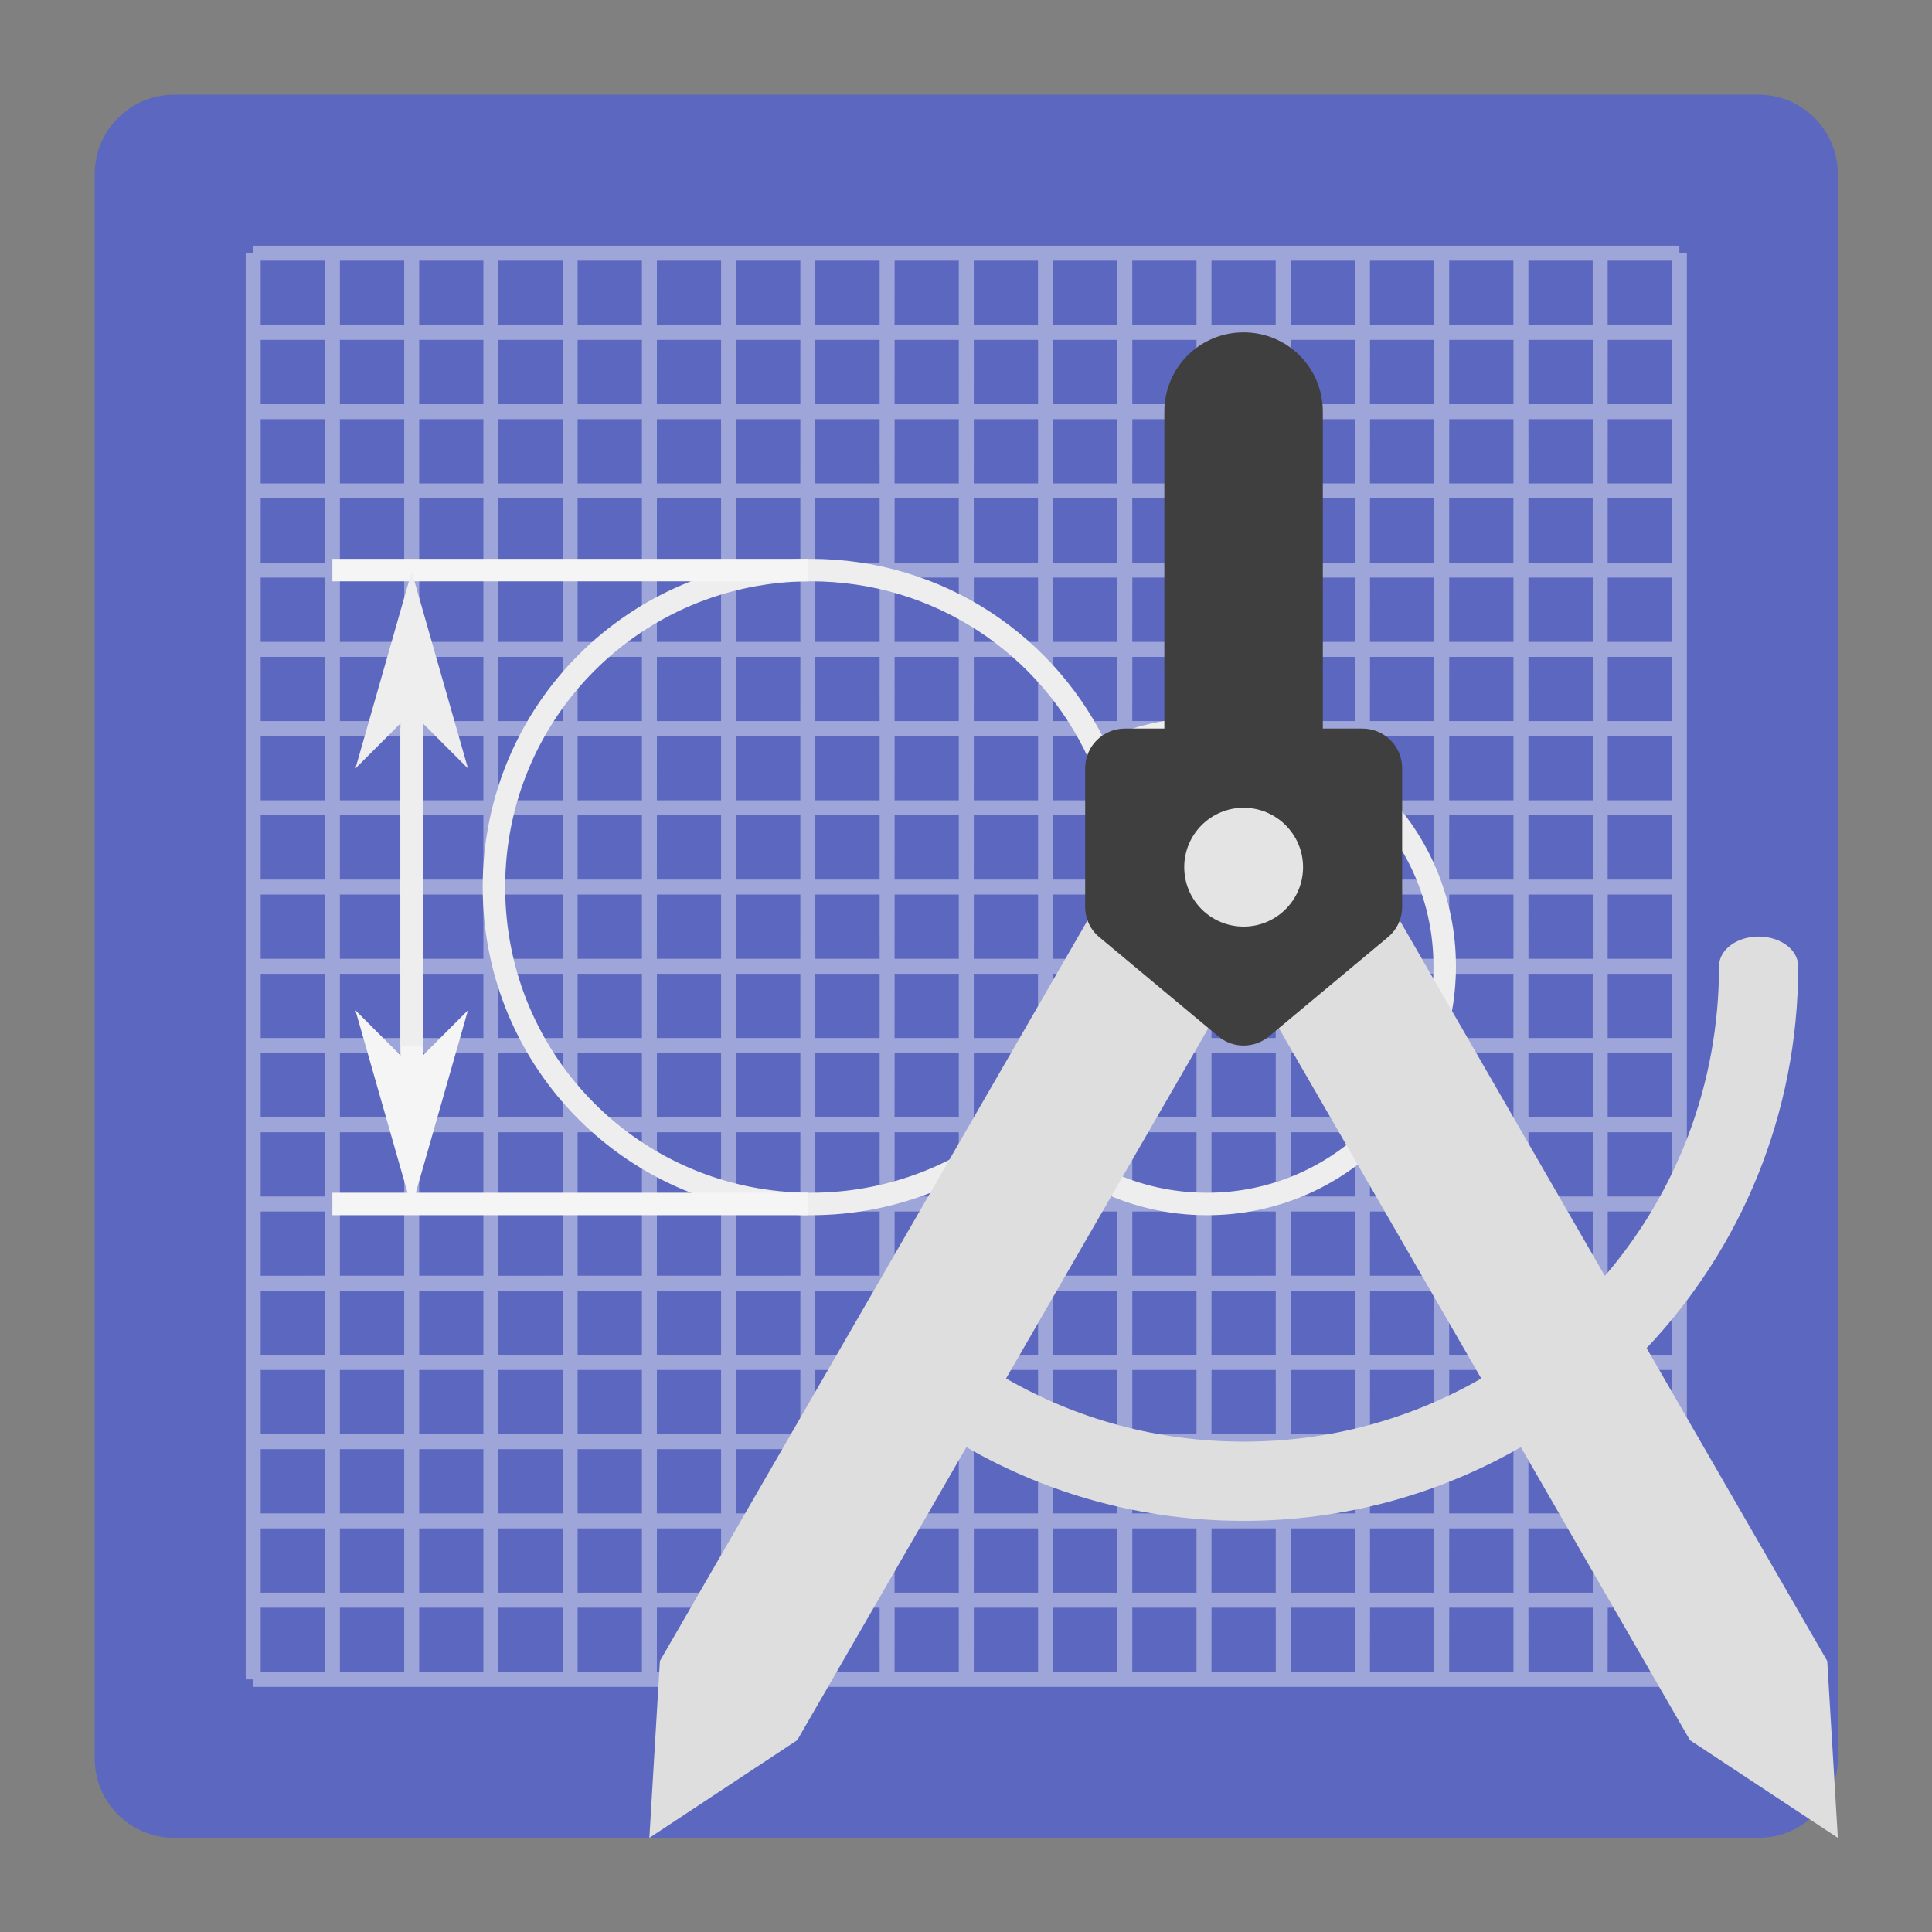 <?xml version="1.0" encoding="UTF-8" standalone="no"?>
<svg
   xmlns:dc="http://purl.org/dc/elements/1.1/"
   xmlns:cc="http://creativecommons.org/ns#"
   xmlns:rdf="http://www.w3.org/1999/02/22-rdf-syntax-ns#"
   xmlns:svg="http://www.w3.org/2000/svg"
   xmlns="http://www.w3.org/2000/svg"
   xmlns:sodipodi="http://sodipodi.sourceforge.net/DTD/sodipodi-0.dtd"
   xmlns:inkscape="http://www.inkscape.org/namespaces/inkscape"
   width="48"
   height="48"
   viewBox="0 0 48 48"
   version="1.1"
   id="svg27"
   sodipodi:docname="applications-engineering.svg"
   inkscape:version="0.92.4 (5da689c313, 2019-01-14)">
  <rect x="0" y="0" width="48" height="48" fill="#808080" stroke="none"/>
  <defs
     id="defs31" />
  <sodipodi:namedview
     pagecolor="#ffffff"
     bordercolor="#666666"
     borderopacity="1"
     objecttolerance="10"
     gridtolerance="10"
     guidetolerance="10"
     inkscape:pageopacity="0"
     inkscape:pageshadow="2"
     inkscape:window-width="1280"
     inkscape:window-height="954"
     id="namedview29"
     showgrid="false"
     inkscape:zoom="3.6875"
     inkscape:cx="27.254237"
     inkscape:cy="32"
     inkscape:window-x="0"
     inkscape:window-y="0"
     inkscape:window-maximized="1"
     inkscape:current-layer="svg27" />
  <g
     id="surface1"
     transform="matrix(0.744,0,0,0.744,0.385,0.013)">
    <path
       style="fill:#5c68bf;fill-opacity:1;fill-rule:nonzero;stroke:none"
       d="m 5.293,3.145 h 52.914 c 1.461,0 2.648,1.188 2.648,2.648 v 52.914 c 0,1.461 -1.188,2.648 -2.648,2.648 H 5.293 c -1.461,0 -2.648,-1.188 -2.648,-2.648 V 5.793 c 0,-1.461 1.188,-2.648 2.648,-2.648 z m 0,0"
       id="path2"
       inkscape:connector-curvature="0" />
    <path
       style="fill:#9ea6d9;fill-opacity:1;fill-rule:nonzero;stroke:none"
       d="m 7.938,8.188 v 0.25 h -0.25 v 47.625 h 0.25 v 0.25 h 47.625 v -0.25 h 0.25 V 8.438 h -0.25 v -0.25 z m 0.25,0.5 h 2.145 v 2.145 H 8.188 Z m 2.645,0 h 2.148 v 2.145 h -2.148 z m 2.648,0 H 15.625 v 2.145 h -2.145 z m 2.645,0 h 2.145 v 2.145 H 16.125 Z m 2.645,0 h 2.148 v 2.145 h -2.148 z m 2.648,0 H 23.562 v 2.145 h -2.145 z m 2.645,0 h 2.145 v 2.145 H 24.062 Z m 2.645,0 h 2.148 v 2.145 h -2.148 z m 2.648,0 H 31.5 v 2.145 H 29.355 Z M 32,8.688 h 2.145 v 2.145 H 32 Z m 2.645,0 h 2.148 v 2.145 h -2.148 z m 2.648,0 H 39.438 v 2.145 h -2.145 z m 2.645,0 h 2.145 v 2.145 H 39.938 Z m 2.645,0 h 2.148 v 2.145 h -2.148 z m 2.648,0 H 47.375 v 2.145 h -2.145 z m 2.645,0 h 2.145 v 2.145 H 47.875 Z m 2.645,0 h 2.148 v 2.145 h -2.148 z m 2.648,0 H 55.312 v 2.145 H 53.168 Z M 8.188,11.332 h 2.145 v 2.148 H 8.188 Z m 2.645,0 h 2.148 v 2.148 h -2.148 z m 2.648,0 H 15.625 v 2.148 h -2.145 z m 2.645,0 h 2.145 v 2.148 H 16.125 Z m 2.645,0 h 2.148 v 2.148 h -2.148 z m 2.648,0 H 23.562 v 2.148 h -2.145 z m 2.645,0 h 2.145 v 2.148 H 24.062 Z m 2.645,0 h 2.148 v 2.148 h -2.148 z m 2.648,0 H 31.5 v 2.148 h -2.145 z m 2.645,0 h 2.145 v 2.148 H 32 Z m 2.645,0 h 2.148 v 2.148 h -2.148 z m 2.648,0 H 39.438 v 2.148 h -2.145 z m 2.645,0 h 2.145 v 2.148 H 39.938 Z m 2.645,0 h 2.148 v 2.148 h -2.148 z m 2.648,0 H 47.375 v 2.148 h -2.145 z m 2.645,0 h 2.145 v 2.148 H 47.875 Z m 2.645,0 h 2.148 v 2.148 h -2.148 z m 2.648,0 H 55.312 v 2.148 H 53.168 Z M 8.188,13.98 h 2.145 V 16.125 H 8.188 Z m 2.645,0 h 2.148 V 16.125 h -2.148 z m 2.648,0 H 15.625 V 16.125 h -2.145 z m 2.645,0 h 2.145 V 16.125 H 16.125 Z m 2.645,0 h 2.148 V 16.125 h -2.148 z m 2.648,0 H 23.562 V 16.125 h -2.145 z m 2.645,0 h 2.145 V 16.125 H 24.062 Z m 2.645,0 h 2.148 V 16.125 h -2.148 z m 2.648,0 H 31.5 V 16.125 h -2.145 z m 2.645,0 h 2.145 V 16.125 H 32 Z m 2.645,0 h 2.148 V 16.125 h -2.148 z m 2.648,0 H 39.438 V 16.125 h -2.145 z m 2.645,0 h 2.145 V 16.125 H 39.938 Z m 2.645,0 h 2.148 V 16.125 h -2.148 z m 2.648,0 H 47.375 V 16.125 h -2.145 z m 2.645,0 h 2.145 V 16.125 H 47.875 Z m 2.645,0 h 2.148 V 16.125 h -2.148 z m 2.648,0 H 55.312 V 16.125 H 53.168 Z M 8.188,16.625 h 2.145 v 2.145 H 8.188 Z m 2.645,0 h 2.148 v 2.145 h -2.148 z m 2.648,0 H 15.625 v 2.145 h -2.145 z m 2.645,0 h 2.145 v 2.145 H 16.125 Z m 2.645,0 h 2.148 v 2.145 h -2.148 z m 2.648,0 H 23.562 v 2.145 h -2.145 z m 2.645,0 h 2.145 v 2.145 H 24.062 Z m 2.645,0 h 2.148 v 2.145 h -2.148 z m 2.648,0 H 31.5 v 2.145 H 29.355 Z M 32,16.625 h 2.145 v 2.145 H 32 Z m 2.645,0 h 2.148 v 2.145 h -2.148 z m 2.648,0 H 39.438 v 2.145 h -2.145 z m 2.645,0 h 2.145 v 2.145 H 39.938 Z m 2.645,0 h 2.148 v 2.145 h -2.148 z m 2.648,0 H 47.375 v 2.145 h -2.145 z m 2.645,0 h 2.145 v 2.145 H 47.875 Z m 2.645,0 h 2.148 v 2.145 h -2.148 z m 2.648,0 H 55.312 v 2.145 H 53.168 Z M 8.188,19.27 h 2.145 v 2.148 H 8.188 Z m 2.645,0 h 2.148 v 2.148 h -2.148 z m 2.648,0 H 15.625 v 2.148 h -2.145 z m 2.645,0 h 2.145 v 2.148 H 16.125 Z m 2.645,0 h 2.148 v 2.148 h -2.148 z m 2.648,0 H 23.562 v 2.148 h -2.145 z m 2.645,0 h 2.145 v 2.148 H 24.062 Z m 2.645,0 h 2.148 v 2.148 h -2.148 z m 2.648,0 H 31.5 v 2.148 h -2.145 z m 2.645,0 h 2.145 v 2.148 H 32 Z m 2.645,0 h 2.148 v 2.148 h -2.148 z m 2.648,0 H 39.438 v 2.148 h -2.145 z m 2.645,0 h 2.145 v 2.148 H 39.938 Z m 2.645,0 h 2.148 v 2.148 h -2.148 z m 2.648,0 H 47.375 v 2.148 h -2.145 z m 2.645,0 h 2.145 v 2.148 H 47.875 Z m 2.645,0 h 2.148 v 2.148 h -2.148 z m 2.648,0 H 55.312 v 2.148 H 53.168 Z M 8.188,21.918 h 2.145 V 24.062 H 8.188 Z m 2.645,0 h 2.148 V 24.062 h -2.148 z m 2.648,0 H 15.625 V 24.062 h -2.145 z m 2.645,0 h 2.145 V 24.062 H 16.125 Z m 2.645,0 h 2.148 V 24.062 h -2.148 z m 2.648,0 H 23.562 V 24.062 h -2.145 z m 2.645,0 h 2.145 V 24.062 H 24.062 Z m 2.645,0 h 2.148 V 24.062 h -2.148 z m 2.648,0 H 31.5 V 24.062 h -2.145 z m 2.645,0 h 2.145 V 24.062 H 32 Z m 2.645,0 h 2.148 V 24.062 h -2.148 z m 2.648,0 H 39.438 V 24.062 h -2.145 z m 2.645,0 h 2.145 V 24.062 H 39.938 Z m 2.645,0 h 2.148 V 24.062 h -2.148 z m 2.648,0 H 47.375 V 24.062 h -2.145 z m 2.645,0 h 2.145 V 24.062 H 47.875 Z m 2.645,0 h 2.148 V 24.062 h -2.148 z m 2.648,0 H 55.312 V 24.062 H 53.168 Z M 8.188,24.562 h 2.145 v 2.145 H 8.188 Z m 2.645,0 h 2.148 v 2.145 h -2.148 z m 2.648,0 H 15.625 v 2.145 h -2.145 z m 2.645,0 h 2.145 v 2.145 H 16.125 Z m 2.645,0 h 2.148 v 2.145 h -2.148 z m 2.648,0 H 23.562 v 2.145 h -2.145 z m 2.645,0 h 2.145 v 2.145 H 24.062 Z m 2.645,0 h 2.148 v 2.145 h -2.148 z m 2.648,0 H 31.5 v 2.145 h -2.145 z m 2.645,0 h 2.145 v 2.145 H 32 Z m 2.645,0 h 2.148 v 2.145 h -2.148 z m 2.648,0 H 39.438 v 2.145 h -2.145 z m 2.645,0 h 2.145 v 2.145 H 39.938 Z m 2.645,0 h 2.148 v 2.145 h -2.148 z m 2.648,0 H 47.375 v 2.145 h -2.145 z m 2.645,0 h 2.145 v 2.145 H 47.875 Z m 2.645,0 h 2.148 v 2.145 h -2.148 z m 2.648,0 H 55.312 v 2.145 H 53.168 Z M 8.188,27.207 h 2.145 v 2.148 H 8.188 Z m 2.645,0 h 2.148 v 2.148 h -2.148 z m 2.648,0 H 15.625 v 2.148 h -2.145 z m 2.645,0 h 2.145 v 2.148 H 16.125 Z m 2.645,0 h 2.148 v 2.148 h -2.148 z m 2.648,0 H 23.562 v 2.148 h -2.145 z m 2.645,0 h 2.145 v 2.148 H 24.062 Z m 2.645,0 h 2.148 v 2.148 h -2.148 z m 2.648,0 H 31.5 v 2.148 h -2.145 z m 2.645,0 h 2.145 v 2.148 H 32 Z m 2.645,0 h 2.148 v 2.148 h -2.148 z m 2.648,0 H 39.438 v 2.148 h -2.145 z m 2.645,0 h 2.145 v 2.148 H 39.938 Z m 2.645,0 h 2.148 v 2.148 h -2.148 z m 2.648,0 H 47.375 v 2.148 h -2.145 z m 2.645,0 h 2.145 v 2.148 H 47.875 Z m 2.645,0 h 2.148 v 2.148 h -2.148 z m 2.648,0 H 55.312 v 2.148 H 53.168 Z M 8.188,29.855 h 2.145 V 32 H 8.188 Z m 2.645,0 h 2.148 V 32 h -2.148 z m 2.648,0 H 15.625 V 32 h -2.145 z m 2.645,0 h 2.145 V 32 H 16.125 Z m 2.645,0 h 2.148 V 32 h -2.148 z m 2.648,0 H 23.562 V 32 h -2.145 z m 2.645,0 h 2.145 V 32 H 24.062 Z m 2.645,0 h 2.148 V 32 h -2.148 z m 2.648,0 H 31.5 V 32 h -2.145 z m 2.645,0 h 2.145 V 32 H 32 Z m 2.645,0 h 2.148 V 32 h -2.148 z m 2.648,0 H 39.438 V 32 h -2.145 z m 2.645,0 h 2.145 V 32 H 39.938 Z m 2.645,0 h 2.148 V 32 h -2.148 z m 2.648,0 H 47.375 V 32 h -2.145 z m 2.645,0 h 2.145 V 32 H 47.875 Z m 2.645,0 h 2.148 V 32 h -2.148 z m 2.648,0 H 55.312 V 32 H 53.168 Z M 8.188,32.5 h 2.145 v 2.145 H 8.188 Z m 2.645,0 h 2.148 v 2.145 h -2.148 z m 2.648,0 H 15.625 v 2.145 h -2.145 z m 2.645,0 h 2.145 v 2.145 H 16.125 Z m 2.645,0 h 2.148 v 2.145 h -2.148 z m 2.648,0 H 23.562 v 2.145 h -2.145 z m 2.645,0 h 2.145 v 2.145 H 24.062 Z m 2.645,0 h 2.148 v 2.145 h -2.148 z m 2.648,0 H 31.5 v 2.145 H 29.355 Z M 32,32.5 h 2.145 v 2.145 H 32 Z m 2.645,0 h 2.148 v 2.145 h -2.148 z m 2.648,0 H 39.438 v 2.145 h -2.145 z m 2.645,0 h 2.145 v 2.145 H 39.938 Z m 2.645,0 h 2.148 v 2.145 h -2.148 z m 2.648,0 H 47.375 v 2.145 h -2.145 z m 2.645,0 h 2.145 v 2.145 H 47.875 Z m 2.645,0 h 2.148 v 2.145 h -2.148 z m 2.648,0 H 55.312 v 2.145 H 53.168 Z M 8.188,35.145 h 2.145 v 2.148 H 8.188 Z m 2.645,0 h 2.148 v 2.148 h -2.148 z m 2.648,0 H 15.625 v 2.148 h -2.145 z m 2.645,0 h 2.145 v 2.148 H 16.125 Z m 2.645,0 h 2.148 v 2.148 h -2.148 z m 2.648,0 H 23.562 v 2.148 h -2.145 z m 2.645,0 h 2.145 v 2.148 H 24.062 Z m 2.645,0 h 2.148 v 2.148 h -2.148 z m 2.648,0 H 31.5 v 2.148 h -2.145 z m 2.645,0 h 2.145 v 2.148 H 32 Z m 2.645,0 h 2.148 v 2.148 h -2.148 z m 2.648,0 H 39.438 v 2.148 h -2.145 z m 2.645,0 h 2.145 v 2.148 H 39.938 Z m 2.645,0 h 2.148 v 2.148 h -2.148 z m 2.648,0 H 47.375 v 2.148 h -2.145 z m 2.645,0 h 2.145 v 2.148 H 47.875 Z m 2.645,0 h 2.148 v 2.148 h -2.148 z m 2.648,0 H 55.312 v 2.148 H 53.168 Z M 8.188,37.793 h 2.145 V 39.938 H 8.188 Z m 2.645,0 h 2.148 V 39.938 h -2.148 z m 2.648,0 H 15.625 V 39.938 h -2.145 z m 2.645,0 h 2.145 V 39.938 H 16.125 Z m 2.645,0 h 2.148 V 39.938 h -2.148 z m 2.648,0 H 23.562 V 39.938 h -2.145 z m 2.645,0 h 2.145 V 39.938 H 24.062 Z m 2.645,0 h 2.148 V 39.938 h -2.148 z m 2.648,0 H 31.5 V 39.938 h -2.145 z m 2.645,0 h 2.145 V 39.938 H 32 Z m 2.645,0 h 2.148 V 39.938 h -2.148 z m 2.648,0 H 39.438 V 39.938 h -2.145 z m 2.645,0 h 2.145 V 39.938 H 39.938 Z m 2.645,0 h 2.148 V 39.938 h -2.148 z m 2.648,0 H 47.375 V 39.938 h -2.145 z m 2.645,0 h 2.145 V 39.938 H 47.875 Z m 2.645,0 h 2.148 V 39.938 h -2.148 z m 2.648,0 H 55.312 V 39.938 H 53.168 Z M 8.188,40.438 h 2.145 v 2.145 H 8.188 Z m 2.645,0 h 2.148 v 2.145 h -2.148 z m 2.648,0 H 15.625 v 2.145 h -2.145 z m 2.645,0 h 2.145 v 2.145 H 16.125 Z m 2.645,0 h 2.148 v 2.145 h -2.148 z m 2.648,0 H 23.562 v 2.145 h -2.145 z m 2.645,0 h 2.145 v 2.145 H 24.062 Z m 2.645,0 h 2.148 v 2.145 h -2.148 z m 2.648,0 H 31.5 v 2.145 h -2.145 z m 2.645,0 h 2.145 v 2.145 H 32 Z m 2.645,0 h 2.148 v 2.145 h -2.148 z m 2.648,0 H 39.438 v 2.145 h -2.145 z m 2.645,0 h 2.145 v 2.145 H 39.938 Z m 2.645,0 h 2.148 v 2.145 h -2.148 z m 2.648,0 H 47.375 v 2.145 h -2.145 z m 2.645,0 h 2.145 v 2.145 H 47.875 Z m 2.645,0 h 2.148 v 2.145 h -2.148 z m 2.648,0 H 55.312 v 2.145 H 53.168 Z M 8.188,43.082 h 2.145 v 2.148 H 8.188 Z m 2.645,0 h 2.148 v 2.148 h -2.148 z m 2.648,0 H 15.625 v 2.148 h -2.145 z m 2.645,0 h 2.145 v 2.148 H 16.125 Z m 2.645,0 h 2.148 v 2.148 h -2.148 z m 2.648,0 H 23.562 v 2.148 h -2.145 z m 2.645,0 h 2.145 v 2.148 H 24.062 Z m 2.645,0 h 2.148 v 2.148 h -2.148 z m 2.648,0 H 31.5 v 2.148 h -2.145 z m 2.645,0 h 2.145 v 2.148 H 32 Z m 2.645,0 h 2.148 v 2.148 h -2.148 z m 2.648,0 H 39.438 v 2.148 h -2.145 z m 2.645,0 h 2.145 v 2.148 H 39.938 Z m 2.645,0 h 2.148 v 2.148 h -2.148 z m 2.648,0 H 47.375 v 2.148 h -2.145 z m 2.645,0 h 2.145 v 2.148 H 47.875 Z m 2.645,0 h 2.148 v 2.148 h -2.148 z m 2.648,0 H 55.312 v 2.148 H 53.168 Z M 8.188,45.73 h 2.145 V 47.875 H 8.188 Z m 2.645,0 h 2.148 V 47.875 h -2.148 z m 2.648,0 H 15.625 V 47.875 h -2.145 z m 2.645,0 h 2.145 V 47.875 H 16.125 Z m 2.645,0 h 2.148 V 47.875 h -2.148 z m 2.648,0 H 23.562 V 47.875 h -2.145 z m 2.645,0 h 2.145 V 47.875 H 24.062 Z m 2.645,0 h 2.148 V 47.875 h -2.148 z m 2.648,0 H 31.5 V 47.875 h -2.145 z m 2.645,0 h 2.145 V 47.875 H 32 Z m 2.645,0 h 2.148 V 47.875 h -2.148 z m 2.648,0 H 39.438 V 47.875 h -2.145 z m 2.645,0 h 2.145 V 47.875 H 39.938 Z m 2.645,0 h 2.148 V 47.875 h -2.148 z m 2.648,0 H 47.375 V 47.875 h -2.145 z m 2.645,0 h 2.145 V 47.875 H 47.875 Z m 2.645,0 h 2.148 V 47.875 h -2.148 z m 2.648,0 H 55.312 V 47.875 H 53.168 Z M 8.188,48.375 h 2.145 v 2.145 H 8.188 Z m 2.645,0 h 2.148 v 2.145 h -2.148 z m 2.648,0 H 15.625 v 2.145 h -2.145 z m 2.645,0 h 2.145 v 2.145 H 16.125 Z m 2.645,0 h 2.148 v 2.145 h -2.148 z m 2.648,0 H 23.562 v 2.145 h -2.145 z m 2.645,0 h 2.145 v 2.145 H 24.062 Z m 2.645,0 h 2.148 v 2.145 h -2.148 z m 2.648,0 H 31.5 v 2.145 H 29.355 Z M 32,48.375 h 2.145 v 2.145 H 32 Z m 2.645,0 h 2.148 v 2.145 h -2.148 z m 2.648,0 H 39.438 v 2.145 h -2.145 z m 2.645,0 h 2.145 v 2.145 H 39.938 Z m 2.645,0 h 2.148 v 2.145 h -2.148 z m 2.648,0 H 47.375 v 2.145 h -2.145 z m 2.645,0 h 2.145 v 2.145 H 47.875 Z m 2.645,0 h 2.148 v 2.145 h -2.148 z m 2.648,0 H 55.312 v 2.145 H 53.168 Z M 8.188,51.02 h 2.145 v 2.148 H 8.188 Z m 2.645,0 h 2.148 v 2.148 h -2.148 z m 2.648,0 H 15.625 v 2.148 h -2.145 z m 2.645,0 h 2.145 v 2.148 H 16.125 Z m 2.645,0 h 2.148 v 2.148 h -2.148 z m 2.648,0 H 23.562 v 2.148 h -2.145 z m 2.645,0 h 2.145 v 2.148 H 24.062 Z m 2.645,0 h 2.148 v 2.148 h -2.148 z m 2.648,0 H 31.5 v 2.148 h -2.145 z m 2.645,0 h 2.145 v 2.148 H 32 Z m 2.645,0 h 2.148 v 2.148 h -2.148 z m 2.648,0 H 39.438 v 2.148 h -2.145 z m 2.645,0 h 2.145 v 2.148 H 39.938 Z m 2.645,0 h 2.148 v 2.148 h -2.148 z m 2.648,0 H 47.375 v 2.148 h -2.145 z m 2.645,0 h 2.145 v 2.148 H 47.875 Z m 2.645,0 h 2.148 v 2.148 h -2.148 z m 2.648,0 H 55.312 v 2.148 H 53.168 Z M 8.188,53.668 h 2.145 V 55.812 H 8.188 Z m 2.645,0 h 2.148 V 55.812 h -2.148 z m 2.648,0 H 15.625 V 55.812 h -2.145 z m 2.645,0 h 2.145 V 55.812 H 16.125 Z m 2.645,0 h 2.148 V 55.812 h -2.148 z m 2.648,0 H 23.562 V 55.812 h -2.145 z m 2.645,0 h 2.145 V 55.812 H 24.062 Z m 2.645,0 h 2.148 V 55.812 h -2.148 z m 2.648,0 H 31.5 V 55.812 h -2.145 z m 2.645,0 h 2.145 V 55.812 H 32 Z m 2.645,0 h 2.148 V 55.812 h -2.148 z m 2.648,0 H 39.438 V 55.812 h -2.145 z m 2.645,0 h 2.145 V 55.812 H 39.938 Z m 2.645,0 h 2.148 V 55.812 h -2.148 z m 2.648,0 H 47.375 V 55.812 h -2.145 z m 2.645,0 h 2.145 V 55.812 H 47.875 Z m 2.645,0 h 2.148 V 55.812 h -2.148 z m 2.648,0 H 55.312 V 55.812 h -2.145 z m 0,0"
       id="path4"
       inkscape:connector-curvature="0" />
    <path
       style="fill:none;stroke:#eeeeee;stroke-width:6;stroke-linecap:round;stroke-linejoin:round;stroke-miterlimit:4;stroke-opacity:1"
       d="m 212.469,-62.844 c -46.906,0 -84.656,37.781 -84.656,84.688 0,46.906 37.75,84.656 84.656,84.656 22.188,0 42.344,-8.469 57.406,-22.344 11.625,13.688 28.969,22.344 48.438,22.344 35.156,0 63.5,-28.312 63.5,-63.5 0,-35.188 -28.344,-63.5 -63.5,-63.5 -10.438,0 -20.25,2.469 -28.875,6.875 -13.375,-29.094 -42.75,-49.219 -76.969,-49.219 z m 0,0"
       transform="matrix(0.125,0,0,0.125,0,26.875)"
       id="path6"
       inkscape:connector-curvature="0" />
    <path
       style="fill:#dedede;fill-opacity:1;fill-rule:nonzero;stroke:none"
       d="m 36.074,30.242 -14.555,25.207 -0.352,5.906 4.938,-3.262 5.648,-9.785 c 2.719,1.566 5.879,2.461 9.258,2.461 3.375,0 6.535,-0.895 9.258,-2.461 l 5.648,9.785 4.938,3.262 L 60.5,55.449 54.469,45 c 3.141,-3.316 5.062,-7.801 5.062,-12.75 0,-0.551 -0.59,-0.992 -1.324,-0.992 -0.73,0 -1.32,0.441 -1.32,0.992 0,3.957 -1.434,7.566 -3.812,10.34 l -7.125,-12.348 -4.586,2.648 7.582,13.125 c -2.332,1.344 -5.043,2.109 -7.934,2.109 -2.895,0 -5.602,-0.766 -7.934,-2.109 l 7.578,-13.125 z m 0,0"
       id="path8"
       inkscape:connector-curvature="0" />
    <path
       style="fill:#3f3f3f;fill-opacity:1;fill-rule:nonzero;stroke:none"
       d="m 41.012,11.082 c -1.469,0 -2.648,1.18 -2.648,2.648 V 24.312 h -1.32 c -0.73,0 -1.324,0.594 -1.324,1.324 v 4.629 c 0,0.395 0.172,0.766 0.477,1.016 l 3.969,3.309 C 40.652,35 41.367,35 41.859,34.59 l 3.969,-3.309 c 0.301,-0.25 0.477,-0.621 0.477,-1.016 v -4.629 c 0,-0.73 -0.594,-1.324 -1.324,-1.324 H 43.656 V 13.73 c 0,-1.469 -1.18,-2.648 -2.645,-2.648 z m 0,0"
       id="path10"
       inkscape:connector-curvature="0" />
    <path
       style="fill:#eeeeee;fill-opacity:0.943;fill-rule:nonzero;stroke:none"
       d="m 41.012,26.957 c 1.094,0 1.984,0.891 1.984,1.984 0,1.098 -0.891,1.984 -1.984,1.984 -1.098,0 -1.984,-0.887 -1.984,-1.984 0,-1.094 0.887,-1.984 1.984,-1.984 z m 0,0"
       id="path12"
       inkscape:connector-curvature="0" />
    <path
       style="fill:#f5f5f5;fill-opacity:1;fill-rule:nonzero;stroke:none"
       d="m 10.582,18.645 v 0.75 h 15.875 v -0.75 z m 0,0"
       id="path14"
       inkscape:connector-curvature="0" />
    <path
       style="fill:#f5f5f5;fill-opacity:1;fill-rule:nonzero;stroke:none"
       d="m 10.582,39.812 v 0.75 h 15.875 v -0.75 z m 0,0"
       id="path16"
       inkscape:connector-curvature="0" />
    <path
       style="fill:#f5f5f5;fill-opacity:1;fill-rule:nonzero;stroke:none"
       d="m 12.855,24.312 v 14.551 h 0.75 V 24.312 Z m 0,0"
       id="path18"
       inkscape:connector-curvature="0" />
    <path
       style="fill:#f5f5f5;fill-opacity:1;fill-rule:evenodd;stroke:#f5f5f5;stroke-width:3;stroke-linecap:butt;stroke-linejoin:miter;stroke-miterlimit:4;stroke-opacity:1"
       d="m 105.844,71.906 -12,-12 12,42 12,-42 z m 0,0"
       transform="matrix(0.125,0,0,0.125,0,26.875)"
       id="path20"
       inkscape:connector-curvature="0" />
    <path
       style="fill:#eeeeee;fill-opacity:1;fill-rule:nonzero;stroke:none"
       d="m 12.855,20.5 v 14.395 h 0.75 V 20.5 Z m 0,0"
       id="path22"
       inkscape:connector-curvature="0" />
    <path
       style="fill:#eeeeee;fill-opacity:1;fill-rule:evenodd;stroke:#eeeeee;stroke-width:3;stroke-linecap:butt;stroke-linejoin:miter;stroke-miterlimit:4;stroke-opacity:1"
       d="m 105.844,-27 12,12 -12,-42 -12,42 z m 0,0"
       transform="matrix(0.125,0,0,0.125,0,26.875)"
       id="path24"
       inkscape:connector-curvature="0" />
  </g>
</svg>
